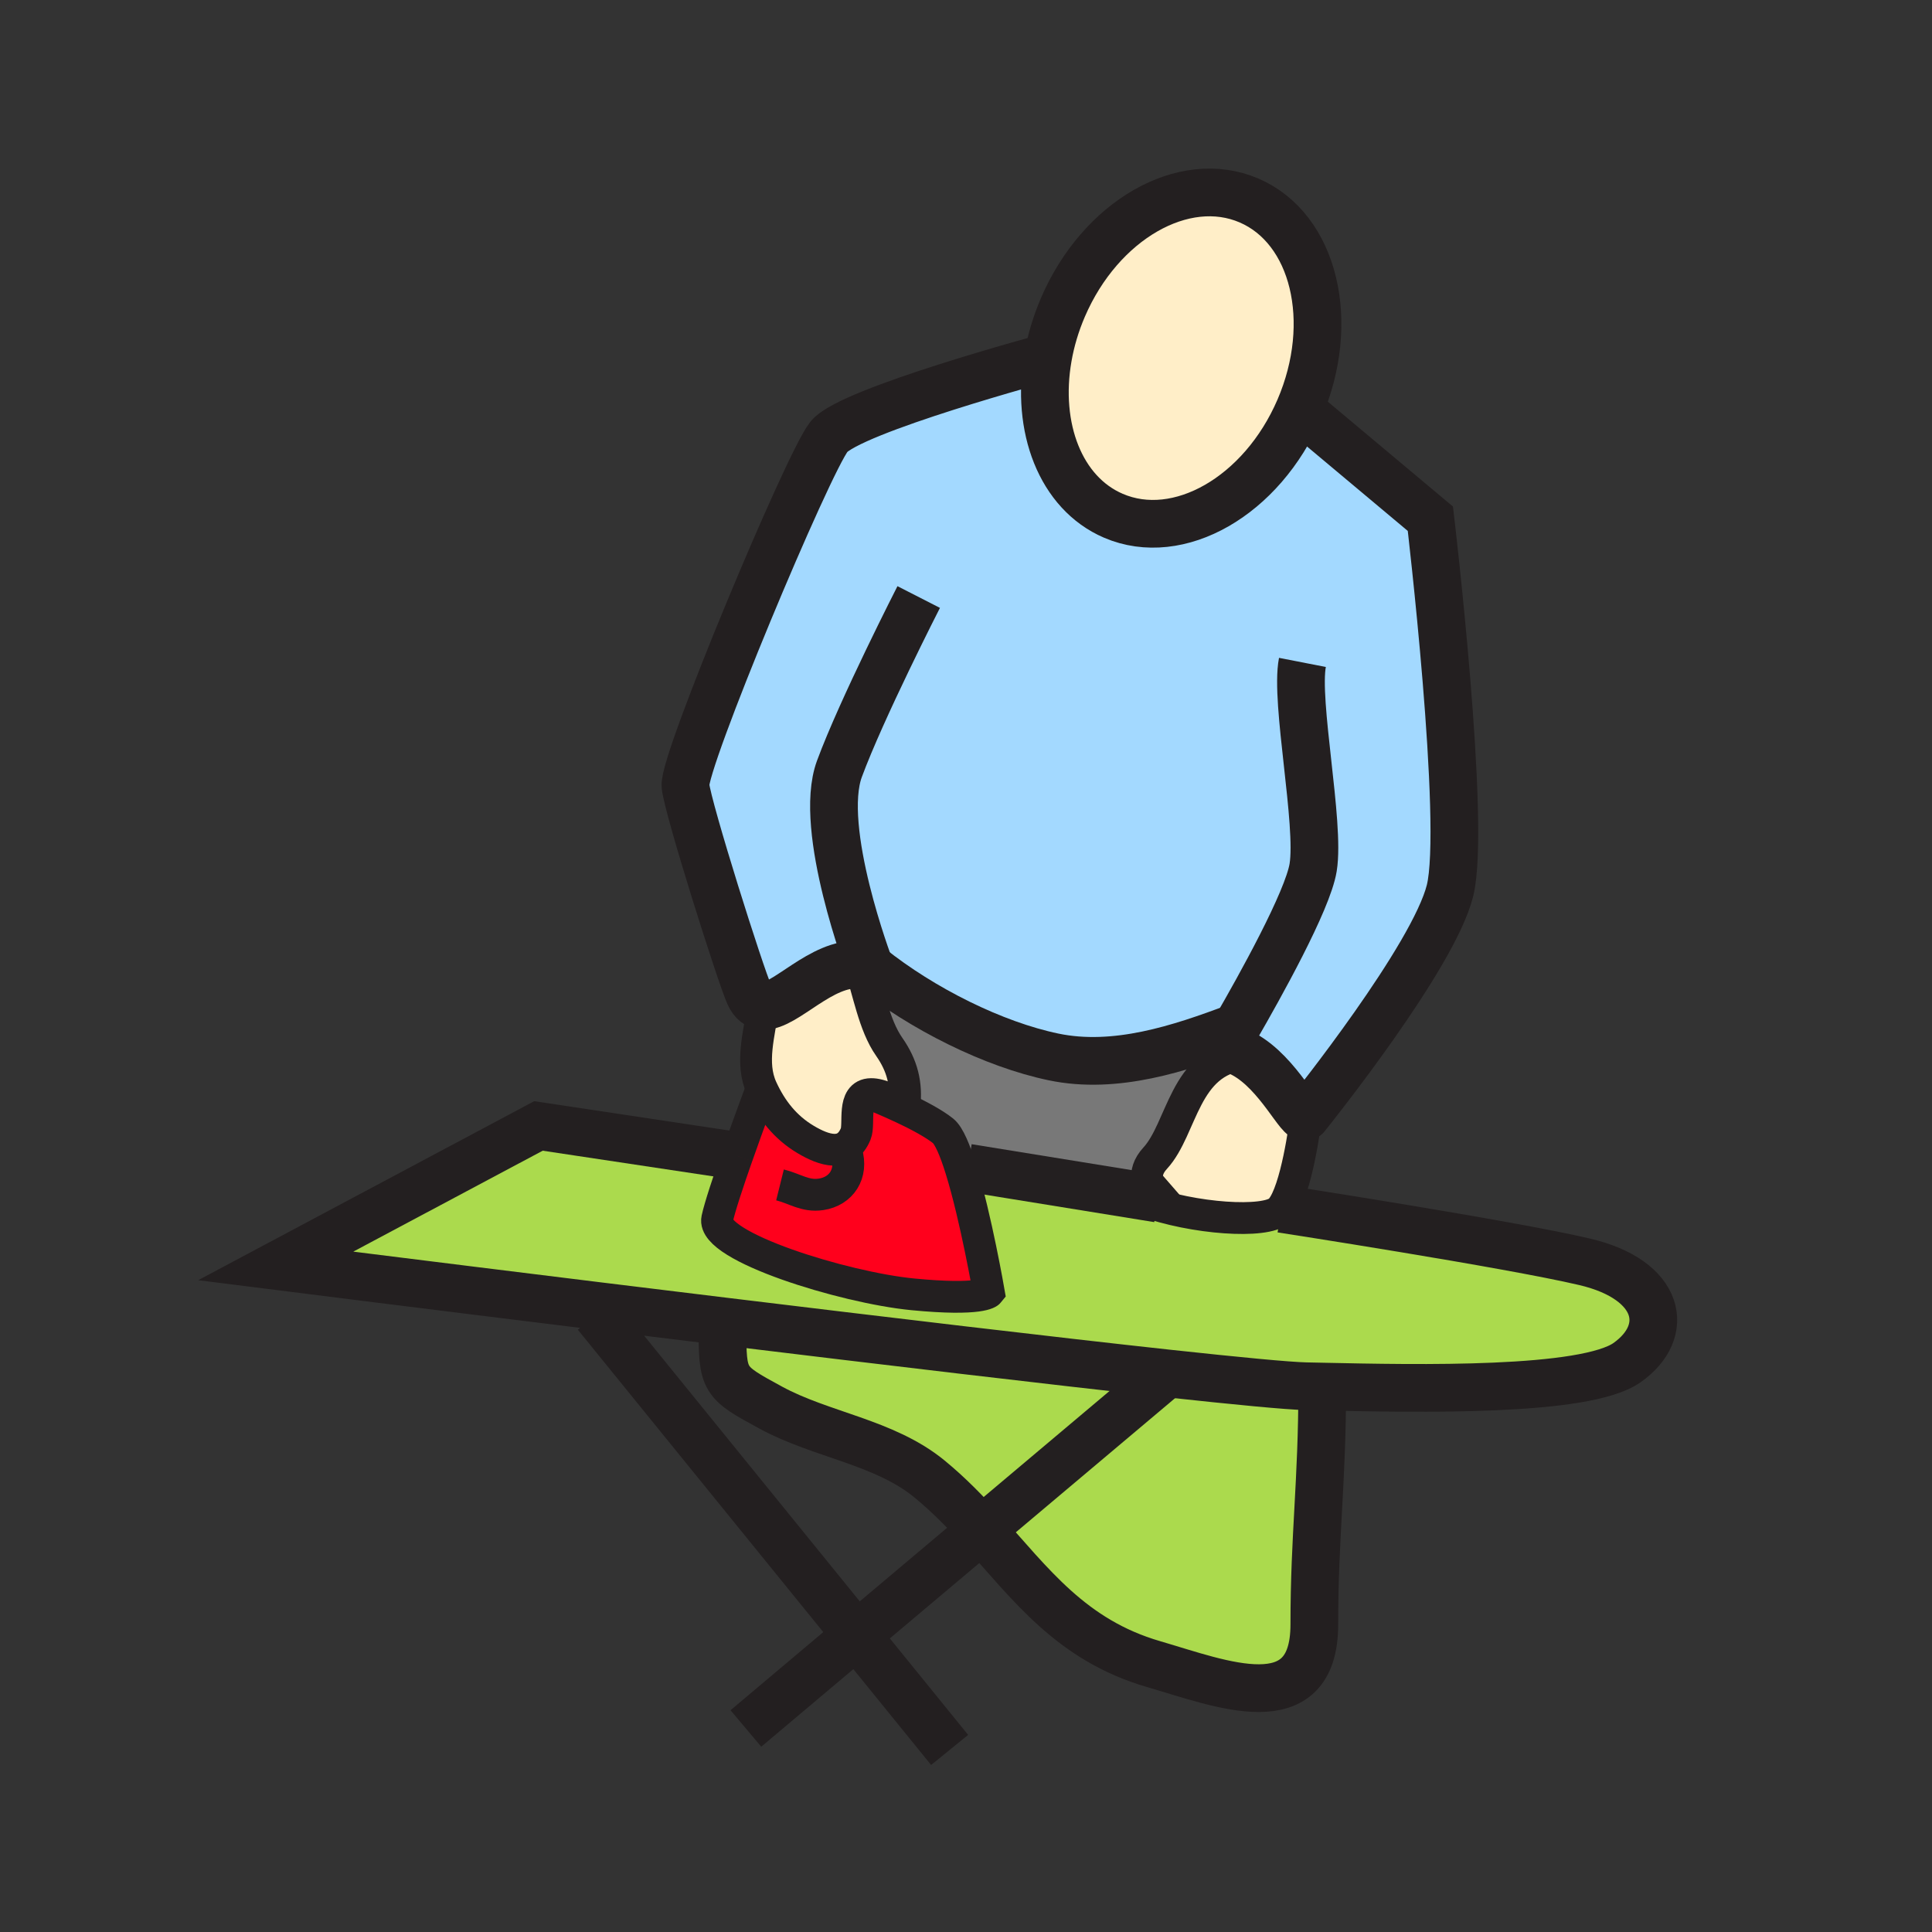 <svg height="850.394" viewBox="0 0 850.394 850.394" width="850.394" xmlns="http://www.w3.org/2000/svg"><rect x="0" y="0" width="850.394" height="850.394" fill="#333333" stroke="none"/><path d="m422.97 514.64c6.589 21.221 12.28 54.12 12.28 54.12s-3.13 3.91-33.54.95c-30.42-2.96-88.63-21.06-86.02-33.22 1.12-5.221 4.88-16.521 8.81-27.721h.01c5.23-14.92 10.77-29.67 10.77-29.67 4.31 9.431 10.41 17.141 19.29 22.431 8.01 4.779 17.71 8.17 22.09-2.44 1.84-4.439-1.78-17.39 6.73-17.51 1.1.43 7.35 2.95 14.31 6.229 6.35 3 13.28 6.65 17.41 9.95 2.57 2.061 5.28 8.571 7.86 16.881z" fill="#ff001c"/><path d="m549.78 88.25c28.739 12.37 38.67 53.46 22.17 91.78s-53.16 59.35-81.9 46.98c-23.27-10.01-34.2-38.85-28.76-69.8 1.27-7.28 3.45-14.68 6.59-21.98 16.49-38.31 53.16-59.35 81.9-46.98zm-166.39 393.33c-8.51.12-4.89 13.07-6.73 17.51-4.38 10.61-14.08 7.22-22.09 2.44-8.88-5.29-14.98-13-19.29-22.431-5.18-11.34-.94-24.199.62-36.34 9.71.48 25.69-19.44 42.34-18.09 4.09 11.54 6.31 26.35 13.18 36.14 5.73 8.19 7.8 16.36 6.66 26.19l-.38.81c-6.96-3.279-13.21-5.799-14.31-6.229zm125.94 45.92.55-3.42c-4.729-.98-7.64-7.54-1.43-14.271 12.12-13.159 12.58-42.76 39.06-45.689l.03-.05c15.479 8.46 24.93 30.31 27.3 27.34 0-.01.01-.01.021-.021-.38 3.44-4.19 32.65-10.92 40.681-.23.27-.46.52-.7.739-6.221 5.87-37.851 3.74-59.9-4.319l.311-1.91z" fill="#ffeec8"/><path d="m574.88 491.14c-.01.061-.02.15-.04.271-2.37 2.97-11.82-18.88-27.3-27.34-2.68-1.46-5.53-2.521-8.56-2.98 0 0 2.039-3.41 5.199-8.87l-.08-.05c-24.71 9.32-53.069 18.76-80.38 13.05-26.279-5.479-57.72-21.069-80.88-39.61a18.82 18.82 0 0 0 -4.6-.94c-16.65-1.35-32.63 18.57-42.34 18.09-2.46-.12-4.5-1.55-6.07-4.939-3.72-8.08-26.97-81.45-28.12-91.89-1.16-10.42 53.91-142.13 63.18-153.71s96.39-35.01 96.39-35.01h.01c-5.44 30.95 5.49 59.79 28.76 69.8 28.74 12.37 65.4-8.66 81.9-46.98l57.649 48.3s15.94 134.4 8.641 163.7c-7.3 29.27-60.44 95.68-63.38 99.36.011-.112.021-.192.021-.252z" fill="#a3d9ff"/><path d="m547.54 464.07-.03.05c-26.479 2.93-26.939 32.53-39.06 45.689-6.21 6.73-3.3 13.29 1.43 14.271l-.55 3.42-5.68-.92-77.65-12.58-3.03.64c-2.58-8.31-5.29-14.819-7.86-16.88-4.13-3.3-11.06-6.95-17.41-9.95l.38-.81c1.14-9.83-.93-18-6.66-26.19-6.87-9.79-9.09-24.6-13.18-36.14 1.53.12 3.07.42 4.6.94 23.16 18.541 54.601 34.13 80.88 39.61 27.311 5.71 55.67-3.729 80.38-13.05l.08.05c-3.16 5.46-5.199 8.87-5.199 8.87 3.029.46 5.879 1.52 8.559 2.98z" fill="#787878"/><g fill="#abda4d"><path d="m513.85 604.53-81.75 68.86c-6.99-7.72-14.39-15.359-22.959-22.399-19.82-16.28-47.65-19.311-69.9-31.42-20.881-11.361-21.241-11.571-21.241-35.571l.29-2.4c70.25 8.54 144.53 17.38 195.56 22.93z"/><path d="m582 610.32c-.02 42.529-3.48 65.25-3.48 104.699 0 42.86-41.079 26.101-70.819 17.44-36.271-10.57-54-35.229-75.601-59.07l81.75-68.859c30.75 3.33 53.061 5.47 60.96 5.64 2.27.05 4.67.1 7.19.15z"/><path d="m582 610.32c-2.52-.051-4.92-.101-7.19-.15-7.899-.17-30.21-2.31-60.96-5.64-51.029-5.55-125.31-14.391-195.56-22.931-18.91-2.3-37.53-4.58-55.32-6.76-78.93-9.71-141.62-17.62-141.62-17.62l115.66-61.62 87.49 13.17c-3.93 11.2-7.69 22.5-8.81 27.721-2.61 12.16 55.6 30.26 86.02 33.22 30.41 2.96 33.54-.95 33.54-.95s-5.69-32.899-12.28-54.12l3.03-.64 77.65 12.58-.311 1.91c22.05 8.06 53.68 10.189 59.9 4.319.24-.22.47-.47.7-.739l.01.01s99.96 15.439 133.56 23.33c33.601 7.89 38.21 30.59 18.641 44.37-18.47 13-92.13 11.44-134.15 10.54z"/></g><g fill="none" stroke="#231f20"><g stroke-width="21"><path d="m571.95 180.03c-16.5 38.32-53.16 59.35-81.9 46.98-23.27-10.01-34.2-38.85-28.76-69.8 1.27-7.28 3.45-14.68 6.59-21.98 16.49-38.31 53.16-59.35 81.9-46.98s38.67 53.46 22.17 91.78zm-110.67-22.82s-87.12 23.43-96.39 35.01-64.34 143.29-63.18 153.71c1.15 10.44 24.4 83.81 28.12 91.89 1.57 3.39 3.61 4.819 6.07 4.939 9.71.48 25.69-19.44 42.34-18.09 1.53.12 3.07.42 4.6.94 0 0-23.1-60.77-13.36-87.18s34.9-75.64 34.9-75.64"/><path d="m571.95 180.03 57.649 48.3s15.94 134.4 8.641 163.7c-7.3 29.27-60.44 95.68-63.38 99.36-.011.011-.021.011-.021.021-2.37 2.97-11.82-18.88-27.3-27.34-2.68-1.46-5.53-2.521-8.56-2.98 0 0 2.039-3.41 5.199-8.87 10.061-17.41 31.44-55.66 33.82-70.4 3.14-19.34-8.09-72.98-4.72-90.25"/><path d="m382.84 425.61c23.16 18.541 54.601 34.13 80.88 39.61 27.311 5.71 55.67-3.729 80.38-13.05"/></g><path d="m336 442c-.03.25-.06.51-.1.76-1.56 12.141-5.8 25-.62 36.34 4.31 9.431 10.41 17.141 19.29 22.431 8.01 4.779 17.71 8.17 22.09-2.44 1.84-4.439-1.78-17.39 6.73-17.51 1.95-.04 4.55.61 8 2.189m-13.39-59.77c.08.22.16.44.24.67 4.09 11.54 6.31 26.35 13.18 36.14 5.73 8.19 7.8 16.36 6.66 26.19m149.43-22.88c-26.479 2.93-26.939 32.53-39.06 45.689-6.21 6.73-3.3 13.29 1.43 14.271 1.9.4 4.09-.11 6.101-1.86" stroke-width="14"/><path d="m574.84 491.41c.021-.12.03-.21.04-.271.01-.04.01-.069.01-.08 0-.01 0-.01-.01.08 0 .061-.01.141-.02.25-.38 3.44-4.19 32.65-10.92 40.681-.23.27-.46.52-.7.739-6.221 5.87-37.851 3.74-59.9-4.319m-178.84-19.72c-3.93 11.2-7.69 22.5-8.81 27.721-2.61 12.16 55.6 30.26 86.02 33.22 30.41 2.96 33.54-.95 33.54-.95s-5.69-32.899-12.28-54.12c-2.58-8.31-5.29-14.819-7.86-16.88-4.13-3.3-11.06-6.95-17.41-9.95-6.96-3.279-13.21-5.8-14.31-6.229-.11-.05-.17-.07-.17-.07m-47.94-2.412s-5.54 14.75-10.77 29.67" stroke-width="14"/><path d="m372.61 507.22c2.85 9.45-2.3 17.16-11.23 18.49-6.99 1.04-11.47-2.53-18.05-4.16" stroke-width="14"/><path d="m563.95 532.08s99.96 15.439 133.56 23.33c33.601 7.89 38.21 30.59 18.641 44.37-18.471 13-92.131 11.439-134.15 10.54-2.52-.051-4.92-.101-7.19-.15-7.899-.17-30.21-2.31-60.96-5.64-51.029-5.55-125.31-14.391-195.56-22.931-18.91-2.3-37.53-4.58-55.32-6.76-78.93-9.71-141.62-17.62-141.62-17.62l115.66-61.62 87.49 13.17h.01m-62.011 69.911 114.52 141.1 40.97 50.48" stroke-width="21"/><path d="m328.31 760.81 48.71-41.03 55.08-46.39 81.75-68.86.01-.01m-87.86-90.52 77.65 12.58 5.68.92.43.07" stroke-width="21"/><path d="m318 584c0 24 .36 24.21 21.24 35.57 22.25 12.109 50.08 15.14 69.9 31.42 8.57 7.04 15.97 14.68 22.959 22.399 21.601 23.841 39.33 48.5 75.601 59.07 29.74 8.66 70.819 25.42 70.819-17.44 0-39.449 3.461-62.17 3.48-104.699v-.32" stroke-width="21"/></g><path d="m0 0h850.394v850.394h-850.394z" fill="none"/></svg>
